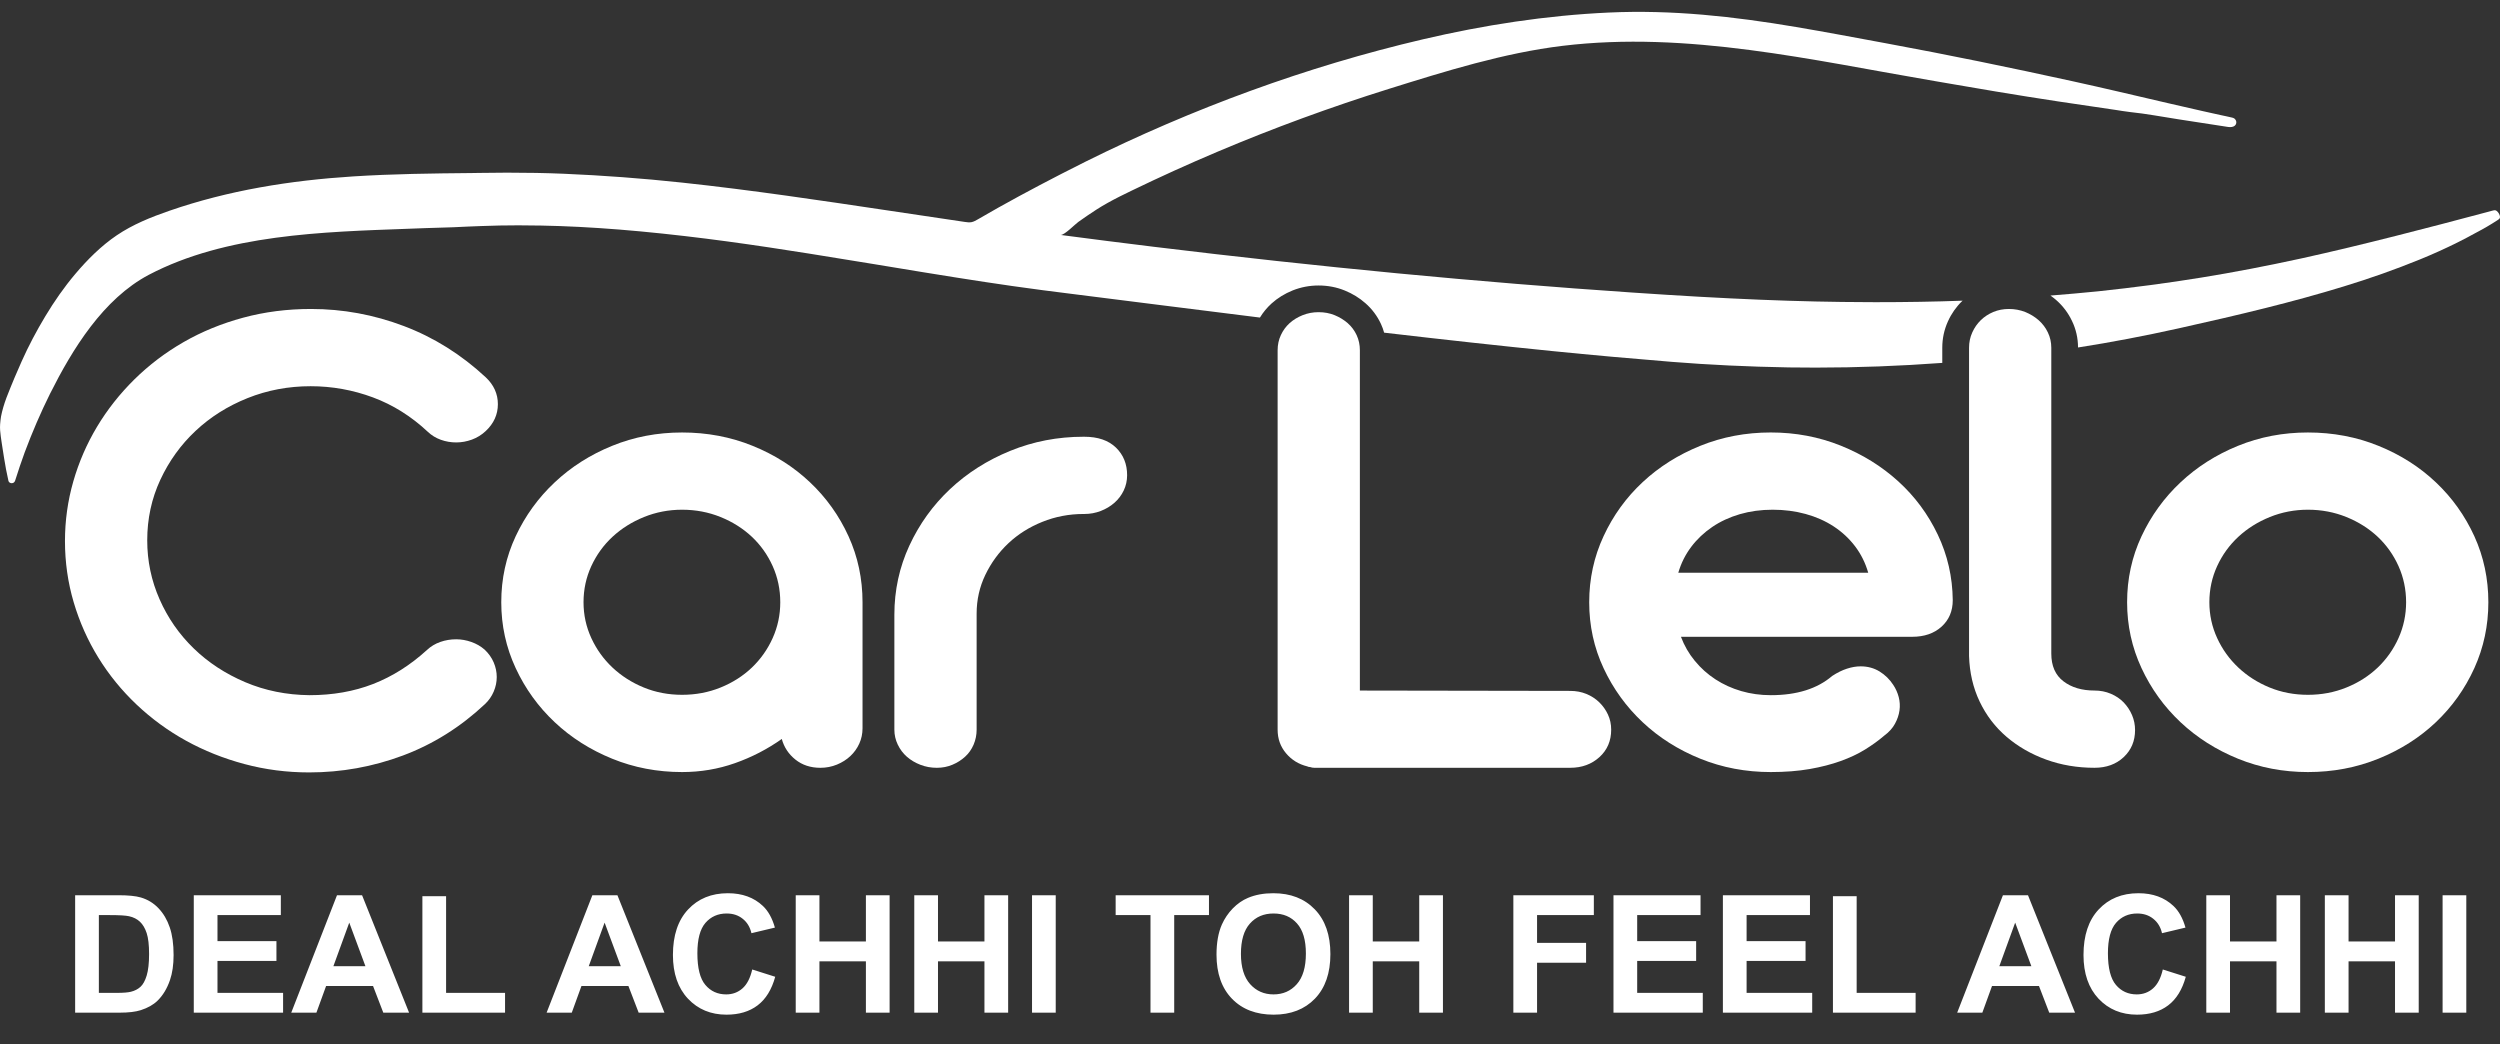 <svg width="158" height="66" viewBox="0 0 158 66" fill="none" xmlns="http://www.w3.org/2000/svg">
<rect x="0" y="0" width="158" height="66" fill="#333333" stroke="none"/>
<path d="M30.699 23.846C31.209 24.326 31.466 24.892 31.466 25.544C31.466 26.196 31.209 26.763 30.699 27.242C30.444 27.483 30.151 27.662 29.825 27.783C29.497 27.902 29.166 27.962 28.831 27.962C28.494 27.962 28.172 27.906 27.86 27.794C27.548 27.682 27.272 27.513 27.034 27.287C25.995 26.313 24.841 25.589 23.573 25.117C22.302 24.645 20.988 24.409 19.631 24.409C18.226 24.409 16.895 24.66 15.642 25.162C14.388 25.665 13.294 26.355 12.36 27.232C11.425 28.109 10.683 29.14 10.132 30.324C9.581 31.51 9.305 32.785 9.305 34.149C9.305 35.454 9.565 36.696 10.084 37.872C10.602 39.05 11.321 40.085 12.24 40.977C13.158 41.87 14.245 42.581 15.498 43.114C16.751 43.646 18.106 43.92 19.559 43.935C21.028 43.935 22.37 43.699 23.584 43.227C24.798 42.754 25.932 42.038 26.985 41.078C27.225 40.853 27.505 40.684 27.824 40.572C28.144 40.459 28.48 40.403 28.831 40.403C29.15 40.403 29.469 40.459 29.789 40.572C30.108 40.684 30.387 40.846 30.627 41.055C30.882 41.295 31.074 41.565 31.202 41.865C31.33 42.166 31.394 42.472 31.394 42.787C31.394 43.102 31.33 43.41 31.202 43.709C31.074 44.01 30.891 44.272 30.651 44.498C29.102 45.952 27.373 47.035 25.464 47.749C23.556 48.461 21.58 48.817 19.535 48.817C18.129 48.817 16.768 48.641 15.45 48.288C14.133 47.936 12.903 47.445 11.761 46.815C10.619 46.185 9.577 45.423 8.635 44.532C7.692 43.639 6.885 42.649 6.215 41.561C5.544 40.474 5.025 39.308 4.657 38.063C4.29 36.819 4.106 35.529 4.106 34.194C4.106 32.904 4.282 31.648 4.633 30.425C4.984 29.203 5.484 28.053 6.131 26.973C6.778 25.893 7.564 24.896 8.49 23.981C9.417 23.067 10.456 22.279 11.605 21.619C12.755 20.958 14.009 20.445 15.366 20.078C16.724 19.71 18.153 19.527 19.655 19.527C21.667 19.527 23.623 19.886 25.523 20.606C27.425 21.326 29.15 22.406 30.699 23.846H30.699Z" fill="white"/>
<path d="M36.879 38.063C36.879 38.858 37.043 39.612 37.37 40.324C37.698 41.037 38.145 41.659 38.712 42.192C39.279 42.724 39.938 43.144 40.689 43.451C41.439 43.759 42.246 43.912 43.108 43.912C43.971 43.912 44.781 43.759 45.54 43.451C46.299 43.144 46.958 42.724 47.517 42.192C48.075 41.659 48.514 41.037 48.834 40.324C49.153 39.612 49.313 38.858 49.313 38.063C49.313 37.254 49.153 36.492 48.834 35.78C48.514 35.068 48.075 34.45 47.517 33.924C46.958 33.4 46.299 32.983 45.54 32.676C44.781 32.369 43.971 32.214 43.108 32.214C42.261 32.214 41.46 32.369 40.7 32.676C39.942 32.983 39.279 33.4 38.712 33.924C38.145 34.45 37.698 35.068 37.37 35.78C37.043 36.492 36.879 37.254 36.879 38.063ZM31.68 38.063C31.68 36.579 31.984 35.188 32.591 33.89C33.197 32.594 34.02 31.457 35.059 30.483C36.097 29.507 37.306 28.738 38.688 28.176C40.07 27.613 41.543 27.333 43.108 27.333C44.69 27.333 46.175 27.613 47.565 28.176C48.954 28.738 50.164 29.507 51.194 30.483C52.224 31.457 53.035 32.594 53.626 33.89C54.217 35.188 54.512 36.579 54.512 38.063V46.026C54.512 46.373 54.444 46.695 54.308 46.994C54.173 47.294 53.984 47.557 53.746 47.781C53.506 48.007 53.223 48.186 52.895 48.322C52.568 48.456 52.22 48.525 51.852 48.525C51.23 48.525 50.702 48.352 50.272 48.007C49.84 47.662 49.552 47.228 49.409 46.702C48.498 47.347 47.512 47.857 46.45 48.231C45.387 48.607 44.273 48.794 43.108 48.794C41.543 48.794 40.069 48.513 38.688 47.95C37.306 47.388 36.096 46.62 35.059 45.645C34.02 44.669 33.197 43.53 32.591 42.226C31.984 40.92 31.68 39.533 31.68 38.063L31.68 38.063Z" fill="white"/>
<path d="M61.723 46.117C61.723 46.447 61.659 46.762 61.532 47.061C61.403 47.361 61.224 47.616 60.992 47.826C60.761 48.037 60.493 48.206 60.19 48.333C59.886 48.461 59.559 48.525 59.207 48.525C58.84 48.525 58.492 48.461 58.165 48.333C57.838 48.206 57.554 48.037 57.315 47.826C57.075 47.616 56.884 47.361 56.739 47.061C56.596 46.762 56.524 46.447 56.524 46.117V38.85C56.524 37.306 56.84 35.851 57.47 34.487C58.101 33.121 58.96 31.93 60.046 30.909C61.132 29.89 62.401 29.083 63.855 28.491C65.308 27.899 66.85 27.602 68.479 27.602H68.527C69.389 27.602 70.056 27.832 70.528 28.288C70.999 28.746 71.234 29.327 71.234 30.032C71.234 30.377 71.162 30.699 71.019 31C70.876 31.3 70.679 31.558 70.432 31.776C70.184 31.994 69.896 32.166 69.569 32.293C69.241 32.42 68.894 32.484 68.527 32.484H68.479C67.569 32.484 66.702 32.649 65.879 32.98C65.057 33.309 64.343 33.759 63.736 34.329C63.128 34.9 62.641 35.566 62.273 36.331C61.906 37.096 61.723 37.913 61.723 38.783V46.117H61.723Z" fill="white"/>
<path d="M85.944 43.643L99.24 43.665C99.607 43.665 99.947 43.729 100.258 43.856C100.57 43.985 100.841 44.159 101.073 44.385C101.304 44.61 101.488 44.869 101.623 45.16C101.759 45.454 101.827 45.772 101.827 46.117C101.827 46.822 101.58 47.4 101.085 47.85C100.589 48.299 99.975 48.524 99.24 48.524H83.332H83.057C82.969 48.524 82.885 48.509 82.806 48.479C82.742 48.479 82.677 48.465 82.614 48.434C82.071 48.299 81.623 48.021 81.273 47.602C80.921 47.182 80.746 46.688 80.746 46.117V22.135C80.746 21.791 80.813 21.473 80.95 21.18C81.084 20.888 81.268 20.637 81.5 20.425C81.731 20.217 82.007 20.047 82.326 19.919C82.645 19.793 82.98 19.729 83.332 19.729C83.7 19.729 84.039 19.793 84.35 19.919C84.662 20.047 84.938 20.217 85.177 20.425C85.417 20.637 85.604 20.888 85.74 21.18C85.876 21.473 85.944 21.791 85.944 22.135V43.642L85.944 43.643Z" fill="white"/>
<path d="M118.071 36.196C117.895 35.582 117.619 35.026 117.245 34.531C116.869 34.036 116.418 33.617 115.891 33.271C115.364 32.926 114.772 32.664 114.118 32.484C113.463 32.304 112.768 32.214 112.033 32.214C111.298 32.214 110.608 32.308 109.961 32.495C109.314 32.684 108.731 32.953 108.213 33.305C107.694 33.658 107.25 34.078 106.883 34.564C106.516 35.052 106.244 35.596 106.068 36.196H118.071H118.071ZM106.236 40.245C106.443 40.8 106.735 41.307 107.11 41.763C107.485 42.222 107.921 42.611 108.416 42.934C108.911 43.257 109.454 43.503 110.045 43.676C110.636 43.848 111.258 43.935 111.914 43.935C113.559 43.935 114.852 43.529 115.795 42.72C116.114 42.511 116.426 42.357 116.73 42.259C117.034 42.161 117.32 42.113 117.592 42.113C118.039 42.113 118.438 42.222 118.79 42.438C119.141 42.656 119.429 42.938 119.653 43.283C119.812 43.522 119.928 43.781 120 44.059C120.071 44.336 120.088 44.618 120.048 44.901C120.008 45.187 119.912 45.468 119.76 45.745C119.608 46.023 119.381 46.274 119.077 46.498C118.725 46.8 118.327 47.087 117.88 47.365C117.432 47.643 116.917 47.886 116.334 48.096C115.751 48.307 115.096 48.476 114.369 48.603C113.643 48.73 112.825 48.794 111.914 48.794C110.333 48.794 108.848 48.513 107.458 47.95C106.068 47.388 104.854 46.62 103.816 45.645C102.778 44.669 101.955 43.534 101.349 42.236C100.741 40.939 100.438 39.548 100.438 38.063C100.438 36.578 100.741 35.183 101.349 33.879C101.955 32.573 102.778 31.439 103.816 30.471C104.854 29.503 106.068 28.738 107.458 28.176C108.848 27.613 110.333 27.332 111.914 27.332C113.48 27.332 114.952 27.61 116.334 28.164C117.716 28.72 118.929 29.473 119.976 30.426C121.022 31.378 121.852 32.498 122.467 33.789C123.082 35.079 123.398 36.459 123.414 37.928C123.414 38.618 123.178 39.177 122.707 39.604C122.235 40.032 121.617 40.245 120.851 40.245H106.236L106.236 40.245Z" fill="white"/>
<path d="M132.373 43.642C132.74 43.642 133.084 43.709 133.403 43.845C133.723 43.98 133.995 44.164 134.218 44.395C134.441 44.629 134.617 44.895 134.745 45.195C134.873 45.494 134.936 45.809 134.936 46.139C134.936 46.83 134.697 47.4 134.218 47.85C133.739 48.299 133.124 48.524 132.373 48.524C131.287 48.524 130.269 48.352 129.318 48.007C128.368 47.662 127.534 47.182 126.815 46.567C126.096 45.952 125.529 45.21 125.114 44.34C124.699 43.47 124.476 42.509 124.444 41.46V21.979C124.444 21.633 124.511 21.312 124.647 21.012C124.782 20.711 124.962 20.453 125.186 20.235C125.409 20.018 125.673 19.845 125.977 19.717C126.281 19.591 126.607 19.527 126.959 19.527C127.326 19.527 127.669 19.591 127.989 19.717C128.309 19.845 128.592 20.018 128.84 20.235C129.087 20.453 129.283 20.711 129.426 21.012C129.571 21.312 129.642 21.634 129.642 21.979V41.303C129.642 42.083 129.897 42.668 130.409 43.057C130.919 43.448 131.574 43.642 132.373 43.642Z" fill="white"/>
<path d="M139.632 38.063C139.632 38.858 139.796 39.612 140.123 40.324C140.45 41.037 140.898 41.659 141.465 42.192C142.031 42.724 142.69 43.144 143.441 43.451C144.192 43.759 144.998 43.912 145.861 43.912C146.723 43.912 147.533 43.759 148.292 43.451C149.052 43.144 149.71 42.724 150.27 42.192C150.828 41.659 151.267 41.037 151.587 40.324C151.906 39.612 152.066 38.858 152.066 38.063C152.066 37.254 151.906 36.492 151.587 35.78C151.267 35.068 150.828 34.45 150.27 33.924C149.71 33.4 149.051 32.983 148.292 32.676C147.533 32.369 146.723 32.214 145.861 32.214C145.014 32.214 144.212 32.369 143.453 32.676C142.695 32.983 142.031 33.4 141.465 33.924C140.898 34.45 140.45 35.068 140.123 35.78C139.796 36.492 139.632 37.254 139.632 38.063ZM134.433 38.063C134.433 36.579 134.737 35.188 135.344 33.89C135.95 32.594 136.773 31.457 137.811 30.483C138.849 29.507 140.059 28.738 141.44 28.176C142.822 27.613 144.296 27.333 145.861 27.333C147.442 27.333 148.928 27.613 150.317 28.176C151.707 28.738 152.916 29.507 153.946 30.483C154.976 31.457 155.787 32.594 156.379 33.89C156.969 35.188 157.264 36.579 157.264 38.063C157.264 39.533 156.969 40.92 156.379 42.226C155.787 43.529 154.976 44.669 153.946 45.645C152.916 46.62 151.707 47.388 150.317 47.95C148.928 48.513 147.442 48.794 145.861 48.794C144.296 48.794 142.822 48.513 141.44 47.95C140.059 47.388 138.849 46.62 137.811 45.645C136.773 44.669 135.95 43.529 135.344 42.226C134.737 40.92 134.433 39.533 134.433 38.063Z" fill="white"/>
<path d="M69.989 12.831C69.754 12.963 69.524 13.099 69.296 13.246C68.909 13.496 68.527 13.757 68.151 14.025C67.935 14.18 67.287 14.85 67.04 14.85C68.998 15.108 70.957 15.358 72.913 15.596C83.318 16.866 93.497 17.837 103.165 18.489C109.157 18.899 113.743 19.086 118.03 19.095L118.542 19.098C120.481 19.098 122.29 19.068 124.037 19.003C124.029 19.012 124.016 19.02 124.008 19.029C123.631 19.392 123.327 19.826 123.107 20.317C122.872 20.837 122.752 21.395 122.752 21.978V22.935C120.06 23.134 117.383 23.233 114.765 23.233C114.196 23.233 113.626 23.227 113.054 23.221C110.479 23.176 107.994 23.058 105.669 22.87C103.159 22.668 100.61 22.439 98.088 22.186C94.794 21.854 91.293 21.47 87.477 21.024C87.427 20.837 87.358 20.65 87.275 20.471C87.04 19.966 86.711 19.526 86.291 19.16C85.915 18.827 85.477 18.56 84.991 18.361C84.475 18.15 83.918 18.043 83.333 18.043C82.767 18.043 82.218 18.147 81.697 18.355C81.19 18.56 80.743 18.837 80.362 19.181C80.075 19.443 79.828 19.74 79.628 20.07C77.565 19.814 75.508 19.553 73.448 19.295L67.783 18.58C66.516 18.423 65.252 18.26 63.984 18.078C62.825 17.912 61.668 17.736 60.508 17.552C59.069 17.326 57.631 17.088 56.198 16.851L55.294 16.702L53.52 16.414C50.443 15.909 46.86 15.335 43.291 14.921C39.365 14.464 36.112 14.25 33.056 14.244L32.743 14.241C31.971 14.241 31.201 14.256 30.43 14.286L29.532 14.321L28.635 14.363C28.066 14.381 27.494 14.402 26.921 14.416L25.793 14.458C20.407 14.657 14.29 14.808 9.411 17.365C6.523 18.889 4.577 22.063 3.159 24.891C2.575 26.066 2.036 27.317 1.561 28.589C1.347 29.175 1.147 29.77 0.959 30.367C0.927 30.474 0.852 30.537 0.739 30.539C0.652 30.539 0.551 30.483 0.533 30.388C0.423 29.913 0.336 29.436 0.259 28.955C0.214 28.696 0.176 28.438 0.137 28.177L0.107 27.983C0.086 27.843 0.065 27.704 0.047 27.564C0.018 27.341 -0.013 27.077 0.008 26.815C0.024 26.648 0.035 26.485 0.065 26.322C0.137 25.95 0.25 25.561 0.408 25.136C0.569 24.717 0.742 24.297 0.915 23.881C1.066 23.53 1.215 23.183 1.37 22.835C1.807 21.857 2.312 20.904 2.864 19.987C3.429 19.048 4.055 18.144 4.764 17.308C5.525 16.407 6.392 15.541 7.373 14.876C8.388 14.188 9.537 13.725 10.692 13.325C14.441 12.027 18.354 11.402 22.304 11.15C24.814 10.99 27.33 10.96 29.843 10.936L30.278 10.929C30.862 10.921 31.447 10.912 32.035 10.912C33.316 10.912 34.491 10.933 35.632 10.981C38.092 11.085 40.602 11.272 43.092 11.539C47.511 12.012 52.019 12.69 55.998 13.284C57.655 13.531 59.312 13.778 60.97 14.025C61.112 14.046 61.258 14.067 61.4 14.04C61.541 14.012 61.667 13.939 61.792 13.867C63.517 12.861 65.277 11.918 67.051 11.004C67.562 10.74 68.075 10.481 68.589 10.225C75.351 6.863 82.559 4.211 89.924 2.486C93.783 1.583 97.718 0.974 101.68 0.793C105.683 0.609 109.559 1.039 113.501 1.705C115.394 2.025 117.28 2.382 119.167 2.731C123.115 3.46 127.046 4.27 130.966 5.129C132.971 5.568 134.968 6.043 136.967 6.508C137.716 6.682 138.465 6.854 139.217 7.023C139.586 7.106 139.957 7.189 140.328 7.27C140.574 7.325 140.824 7.371 141.068 7.432C141.121 7.445 141.174 7.46 141.216 7.494C141.397 7.641 141.372 7.907 141.149 7.997C141.013 8.054 140.859 8.032 140.713 8.008C139.692 7.851 138.671 7.693 137.65 7.535C136.648 7.381 135.641 7.186 134.634 7.083C134.318 7.05 134.002 6.989 133.686 6.944C131.483 6.626 128.865 6.239 126.134 5.782C125.275 5.639 124.419 5.493 123.564 5.344L122.285 5.125C114.553 3.81 106.641 1.942 98.754 2.897C95.042 3.346 91.343 4.503 87.774 5.618C84.101 6.767 80.484 8.093 76.94 9.592C75.12 10.362 73.32 11.178 71.542 12.038C71.014 12.292 70.495 12.548 69.989 12.831L69.989 12.831Z" fill="white"/>
<path d="M157.974 13.806C157.938 13.854 157.886 13.887 157.835 13.92C157.611 14.061 157.39 14.207 157.16 14.336C156.912 14.476 156.665 14.616 156.414 14.746C156.057 14.94 155.702 15.133 155.338 15.312C154.561 15.7 153.752 16.066 152.935 16.398C151.388 17.029 149.769 17.602 148.117 18.105C144.895 19.092 141.621 19.877 137.698 20.75C135.531 21.232 133.405 21.637 131.374 21.954C131.36 21.957 131.348 21.957 131.332 21.961C131.329 21.369 131.202 20.804 130.951 20.287C130.713 19.782 130.378 19.338 129.956 18.968C129.838 18.866 129.717 18.769 129.589 18.679C130.602 18.602 131.603 18.509 132.591 18.412C134.886 18.168 137.021 17.885 139.12 17.543C141.103 17.223 143.231 16.816 145.452 16.331C147.445 15.892 149.427 15.412 151.405 14.911C153.334 14.423 155.259 13.919 157.181 13.405C157.298 13.373 157.416 13.342 157.534 13.31C157.589 13.296 157.646 13.281 157.703 13.29C157.861 13.314 158.074 13.665 157.974 13.806L157.974 13.806Z" fill="white"/>
<path d="M4.749 56.579H7.488C8.106 56.579 8.576 56.626 8.9 56.72C9.336 56.849 9.709 57.076 10.019 57.404C10.33 57.731 10.566 58.133 10.728 58.609C10.89 59.081 10.971 59.665 10.971 60.36C10.971 60.971 10.895 61.498 10.743 61.94C10.557 62.48 10.293 62.917 9.948 63.251C9.688 63.504 9.337 63.701 8.895 63.843C8.565 63.948 8.122 64 7.569 64H4.749V56.579ZM6.248 57.834V62.75H7.366C7.785 62.75 8.087 62.726 8.273 62.679C8.516 62.618 8.716 62.515 8.875 62.37C9.037 62.225 9.169 61.987 9.27 61.656C9.371 61.322 9.422 60.868 9.422 60.294C9.422 59.721 9.371 59.28 9.27 58.973C9.169 58.666 9.027 58.426 8.845 58.254C8.662 58.082 8.431 57.966 8.151 57.905C7.942 57.858 7.532 57.834 6.921 57.834H6.248ZM12.247 64V56.579H17.749V57.834H13.745V59.479H17.471V60.73H13.745V62.75H17.891V64H12.247ZM25.854 64H24.224L23.576 62.314H20.61L19.997 64H18.407L21.298 56.579H22.883L25.854 64ZM23.095 61.064L22.073 58.31L21.07 61.064H23.095ZM26.695 64V56.639H28.193V62.75H31.919V64H26.695ZM41.993 64H40.363L39.715 62.314H36.748L36.136 64H34.546L37.437 56.579H39.021L41.993 64ZM39.234 61.064L38.211 58.31L37.209 61.064H39.234ZM47.541 61.271L48.994 61.732C48.771 62.542 48.4 63.145 47.88 63.539C47.364 63.931 46.708 64.127 45.911 64.127C44.926 64.127 44.116 63.791 43.481 63.119C42.847 62.444 42.529 61.523 42.529 60.355C42.529 59.12 42.848 58.161 43.486 57.48C44.124 56.795 44.963 56.452 46.002 56.452C46.91 56.452 47.648 56.72 48.215 57.257C48.552 57.574 48.805 58.03 48.974 58.624L47.491 58.978C47.403 58.593 47.219 58.29 46.939 58.067C46.662 57.844 46.325 57.733 45.926 57.733C45.376 57.733 44.929 57.93 44.585 58.325C44.244 58.72 44.074 59.359 44.074 60.244C44.074 61.182 44.242 61.85 44.58 62.248C44.917 62.647 45.356 62.846 45.896 62.846C46.294 62.846 46.637 62.719 46.924 62.466C47.211 62.213 47.416 61.815 47.541 61.271ZM50.29 64V56.579H51.788V59.5H54.725V56.579H56.223V64H54.725V60.755H51.788V64H50.29ZM57.782 64V56.579H59.281V59.5H62.217V56.579H63.715V64H62.217V60.755H59.281V64H57.782ZM65.224 64V56.579H66.722V64H65.224ZM72.711 64V57.834H70.509V56.579H76.407V57.834H74.21V64H72.711ZM76.883 60.335C76.883 59.579 76.996 58.944 77.222 58.431C77.391 58.053 77.62 57.714 77.91 57.414C78.204 57.114 78.525 56.891 78.872 56.746C79.334 56.55 79.868 56.452 80.472 56.452C81.565 56.452 82.439 56.791 83.094 57.47C83.752 58.148 84.081 59.091 84.081 60.299C84.081 61.498 83.756 62.436 83.104 63.114C82.453 63.789 81.582 64.127 80.492 64.127C79.388 64.127 78.511 63.791 77.86 63.119C77.208 62.444 76.883 61.516 76.883 60.335ZM78.427 60.284C78.427 61.125 78.621 61.762 79.009 62.198C79.397 62.63 79.89 62.846 80.487 62.846C81.084 62.846 81.574 62.632 81.955 62.203C82.34 61.771 82.532 61.125 82.532 60.264C82.532 59.413 82.345 58.779 81.97 58.361C81.599 57.942 81.105 57.733 80.487 57.733C79.869 57.733 79.372 57.945 78.994 58.371C78.616 58.792 78.427 59.43 78.427 60.284ZM85.261 64V56.579H86.759V59.5H89.695V56.579H91.194V64H89.695V60.755H86.759V64H85.261ZM95.644 64V56.579H100.731V57.834H97.142V59.591H100.24V60.846H97.142V64H95.644ZM101.972 64V56.579H107.474V57.834H103.47V59.479H107.196V60.73H103.47V62.75H107.616V64H101.972ZM108.887 64V56.579H114.39V57.834H110.385V59.479H114.111V60.73H110.385V62.75H114.531V64H108.887ZM115.842 64V56.639H117.341V62.75H121.067V64H115.842ZM131.141 64H129.511L128.863 62.314H125.896L125.284 64H123.694L126.585 56.579H128.169L131.141 64ZM128.382 61.064L127.359 58.31L126.357 61.064H128.382ZM136.689 61.271L138.142 61.732C137.919 62.542 137.548 63.145 137.028 63.539C136.512 63.931 135.856 64.127 135.059 64.127C134.074 64.127 133.264 63.791 132.629 63.119C131.995 62.444 131.677 61.523 131.677 60.355C131.677 59.12 131.996 58.161 132.634 57.48C133.272 56.795 134.111 56.452 135.15 56.452C136.058 56.452 136.795 56.72 137.362 57.257C137.7 57.574 137.953 58.03 138.122 58.624L136.639 58.978C136.551 58.593 136.367 58.29 136.087 58.067C135.81 57.844 135.472 57.733 135.074 57.733C134.524 57.733 134.077 57.93 133.733 58.325C133.392 58.72 133.221 59.359 133.221 60.244C133.221 61.182 133.39 61.85 133.728 62.248C134.065 62.647 134.504 62.846 135.044 62.846C135.442 62.846 135.785 62.719 136.072 62.466C136.358 62.213 136.564 61.815 136.689 61.271ZM139.438 64V56.579H140.936V59.5H143.873V56.579H145.371V64H143.873V60.755H140.936V64H139.438ZM146.93 64V56.579H148.429V59.5H151.365V56.579H152.863V64H151.365V60.755H148.429V64H146.93ZM154.372 64V56.579H155.87V64H154.372Z" fill="white"/>
</svg>

